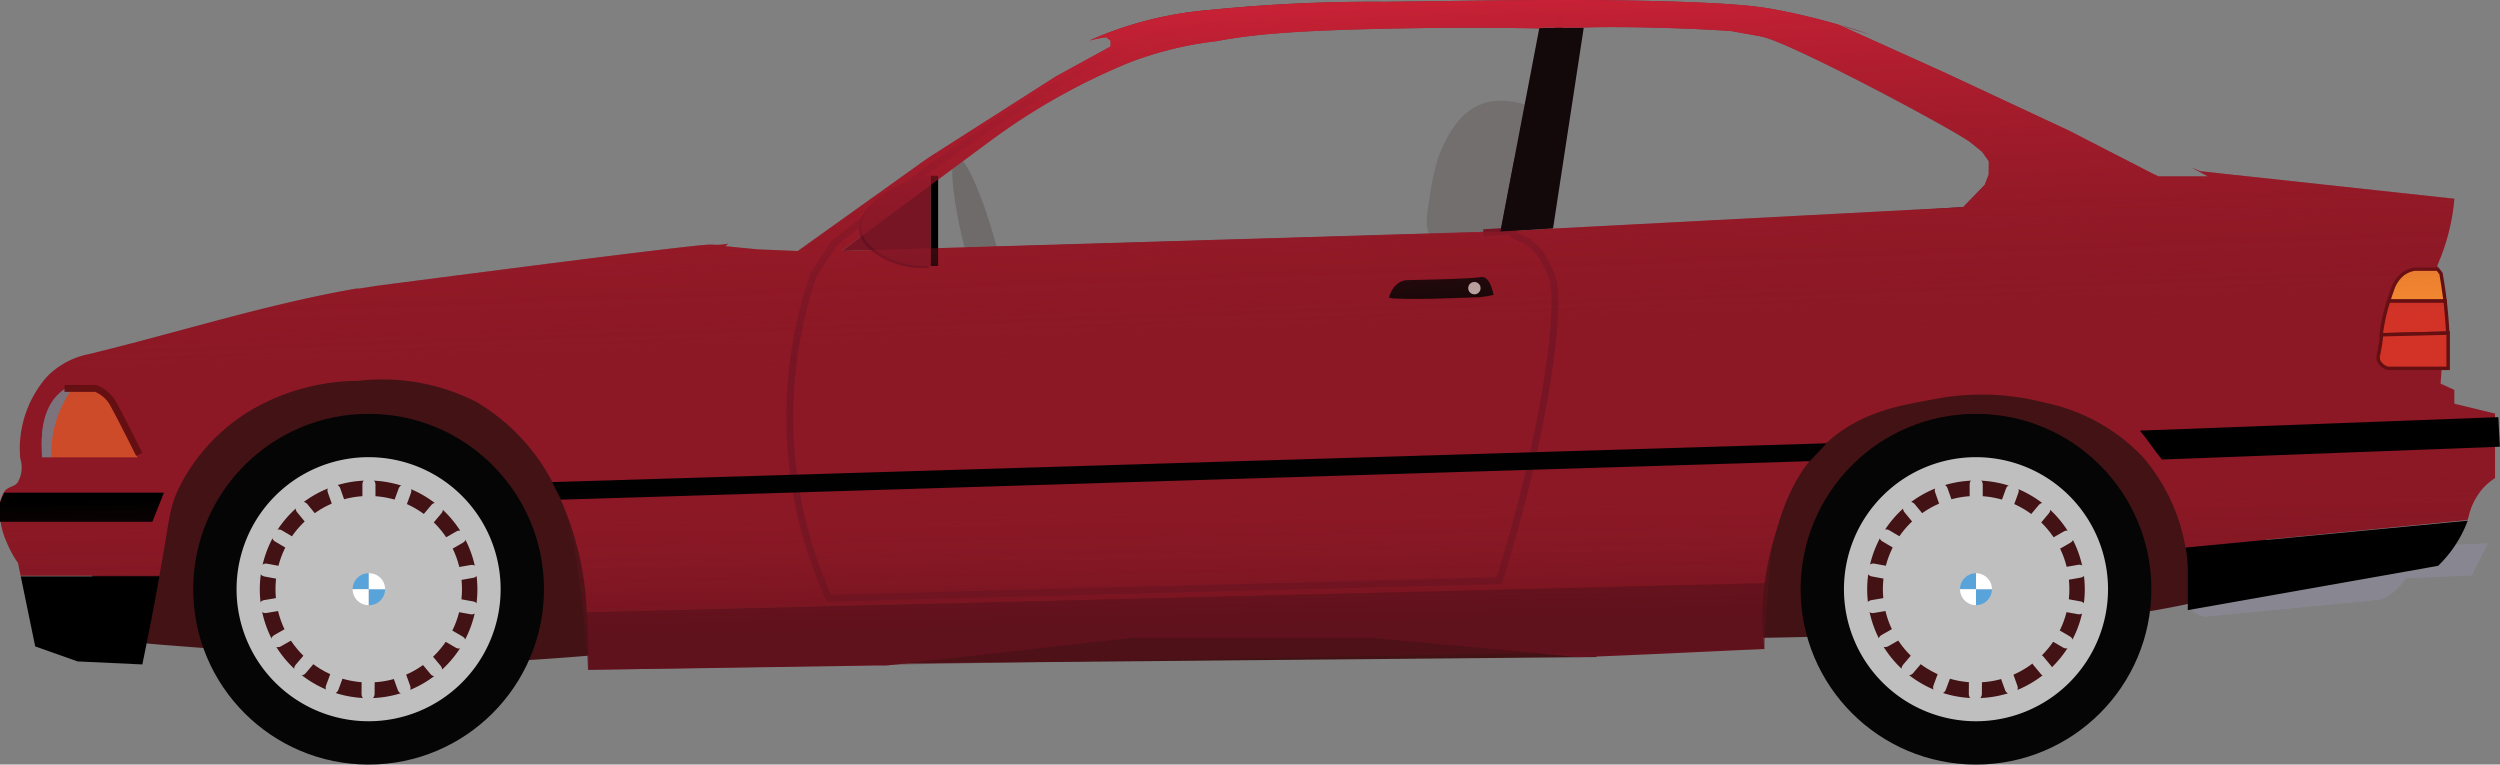<svg xmlns="http://www.w3.org/2000/svg" xmlns:xlink="http://www.w3.org/1999/xlink" viewBox="0 0 181.77 55.59"><rect x="0" y="0" width="181.77" height="55.59" fill="#808080" stroke="none"/><defs><style>.cls-1,.cls-2{fill:#29120d;}.cls-1{opacity:0.22;}.cls-2{opacity:0.18;}.cls-10,.cls-3{fill:#888791;}.cls-4{fill:#421215;}.cls-5{fill:#8c1825;}.cls-6{fill:#66121e;}.cls-7{fill:#7d737c;}.cls-8{fill:#cd4b29;}.cls-9{fill:#040504;}.cls-10{opacity:0.13;}.cls-11{fill:#f78d31;}.cls-11,.cls-12,.cls-13{stroke:#640f12;}.cls-11,.cls-12,.cls-13,.cls-14{stroke-miterlimit:10;}.cls-11,.cls-12{stroke-width:0.25px;}.cls-12{fill:#d33327;}.cls-13,.cls-14{fill:none;stroke-width:0.5px;}.cls-14{stroke:#771524;}.cls-15{fill:#010101;}.cls-16{fill:#c1bcb6;}.cls-17{fill:#13080a;}.cls-18{fill:#771524;}.cls-19{fill:#631121;}.cls-20{fill:url(#linear-gradient);}.cls-21{opacity:0.51;fill:url(#linear-gradient-2);}.cls-22{fill:#bfbfbf;}.cls-23{fill:#58a4da;}.cls-24{fill:#fff;}</style><linearGradient id="linear-gradient" x1="89.56" y1="0.71" x2="90.44" y2="26.06" gradientUnits="userSpaceOnUse"><stop offset="0" stop-color="#c72135"/><stop offset="1" stop-color="#8c1826" stop-opacity="0"/></linearGradient><linearGradient id="linear-gradient-2" x1="90.89" y1="45.36" x2="90.72" y2="34.94" gradientUnits="userSpaceOnUse"><stop offset="0" stop-color="#591019"/><stop offset="0.63" stop-color="#781722" stop-opacity="0.37"/><stop offset="1" stop-color="#8c1826" stop-opacity="0"/></linearGradient></defs><title>bmw</title><g id="Layer_2" data-name="Layer 2"><g id="Layer_2-2" data-name="Layer 2"><g id="bmw"><ellipse class="cls-1" cx="71.4" cy="18.36" rx="1.14" ry="7.18" transform="translate(-2.32 19.09) rotate(-14.99)"/><path class="cls-2" d="M112.89,9.06a4.26,4.26,0,0,0-1.47-1.22,5.15,5.15,0,0,0-3.18-.43c-2.19.49-3.11,2.68-3.66,4a19.25,19.25,0,0,0-.67,3.19c-.24,1.39-.3,2.16.24,2.71a2.09,2.09,0,0,0,.86.48c.45.16,3.46,1.15,5.68-.32a3.54,3.54,0,0,0,.85-.77l-3.68.22,3.68-.22a9,9,0,0,0,.8-1.3C112.8,14.54,114.56,11.32,112.89,9.06Z"/><path class="cls-3" d="M161.53,39.24a6.53,6.53,0,0,0-.76.4l2.86-.27Z"/><path class="cls-3" d="M163.52,39.64l-2.85.4c-1.62,1.09-2.27,2.64-1.86,3.64a2.22,2.22,0,0,0,1.47,1.17L173,43.61a3.47,3.47,0,0,0,.61-.27,3.66,3.66,0,0,0,1.3-1.29l4.81-.21,1.19-2.34-6.85.3Z"/><polygon class="cls-4" points="87.69 43.95 61.3 48.27 116.11 47.77 111.66 43.95 87.69 43.95"/><path class="cls-4" d="M160.64,22.86c-3.08-5.61-8.68-9-16-10.79v.62l-.29.74-1.57,1.62-30,2,.06-.4-3.74.23v0l-1.13,0h0L70.46,18c-16.16,3-32,6.12-45.37,7.37-1.67.16-7.62.69-12.31,5C7.89,34.8,5.09,42.7,7.67,45.65c.87,1,2,1.07,5.11,1.31,16.36,1.25,14.57,1.33,17.16,1.31,4.48,0,8.81-.25,13.49-.65,8.4-.73,14.08-1.74,17.29-2.23,9.62-1.46,23.17-.86,49.9.39,12,.56,11,.69,13.88.65,16.14-.2,31.15-.83,39.91-4a22.31,22.31,0,0,0,.35-3.14l-7,.67,7-.67C165,32.15,162.13,25.59,160.64,22.86ZM41.37,44.58l87.89-2.19Z"/><path class="cls-4" d="M113.66,11.17l-3.55.37-1,5.29,3.74-.23Z"/><path d="M2.56,47l3.08,1.09,4.71.22c.29-1.4.72-3.5,1.18-6.09l.06-.31H1.51Z"/><path class="cls-5" d="M133.71,1.81l2.42.76C135.34,2.3,134.54,2,133.71,1.81Z"/><path class="cls-6" d="M42.77,47c0,.71,0,1.31,0,1.7l20.82-.31h.85l17.81-2H99.74s14.6,1.31,14.8,1.38,13.75-.59,13.75-.59a20.7,20.7,0,0,1,0-4.8L42.68,44.55C42.73,45.45,42.75,46.28,42.77,47Z"/><path class="cls-5" d="M178.45,29.35v-1l-1-.46.07-1,.13-2.29L177.6,21l-.39-1.7a15.13,15.13,0,0,0,1.24-4.85l-18.47-2-.64-.27h0l1.18.64h-3.59l-.42-.2-6.11-3.14-9-4.2L133.69,1.8A47.62,47.62,0,0,0,128.88.66C127.69.45,125.46.09,115.26,0c-4.8,0-3.72,0-14.6.13A118.62,118.62,0,0,0,87.89.73a26.91,26.91,0,0,0-8.19,2l-.49.22a9.37,9.37,0,0,1,1.22-.24l.32.25v.42l-4,2.19-9.31,5.94L58,18.25l-2.92-.12L53.74,18l-1-.1.21-.19h0a3.87,3.87,0,0,1-1.11.08l-.2,0c-.41-.05-7.74.84-24.32,3l-1.2.19-.21,0C19.32,22.13,13,24.16,6.49,25.74a5.9,5.9,0,0,0-3,1.57l-.12.13a7.94,7.94,0,0,0-1.9,5.89,2.14,2.14,0,0,1-.2,1.77c-.29.33-.58.23-.92.59A2.37,2.37,0,0,0,0,37.46a5.34,5.34,0,0,0,.46,1.9,7.71,7.71,0,0,0,.85,1.57l.19.93H11.59c.76-4.26.73-4.86,1.32-6.17a13.65,13.65,0,0,1,5.57-6,15.63,15.63,0,0,1,7.53-2,15.12,15.12,0,0,1,8.58,1.51,14.63,14.63,0,0,1,6,6.74,22.1,22.1,0,0,1,2.07,8.59l85.65-2.13a20.19,20.19,0,0,1,.62-3.05c.62-2.18,1.4-4.91,3.86-7.14s5.17-2.7,7.6-3.14a18.17,18.17,0,0,1,8.25.2,13.65,13.65,0,0,1,7.14,3.93,13.73,13.73,0,0,1,3.13,6.61l20.5-2,.08-.26a4.71,4.71,0,0,1,1-2,4.24,4.24,0,0,1,.92-.79V30.07ZM144.59,12.7l-.29.74-1.57,1.62-29.81,1.56v0l-3.83.23v0l-1.13,0h0L61.2,18.25l11-8.15A47,47,0,0,1,82,4.59,25.78,25.78,0,0,1,88.41,3c2.43-.45,5.13-.78,13.16-.93,2.66-.05,6.19-.09,10.36,0V2l3.23,0V2c2.19-.08,7,0,10.71.26l2.18.39c2.13.42,14.15,6.86,15.22,7.71l.49.39.35.29.49.69Z"/><path d="M158.92,39.82a11.85,11.85,0,0,1,.15,1.45c0,.38,0,2.87,0,3.09l18.2-3.22a8.83,8.83,0,0,0,2.15-3.28Z"/><path class="cls-5" d="M136.14,2.57h0Z"/><path class="cls-5" d="M133.69,1.8h0Z"/><path class="cls-7" d="M4.23,30.33a8.09,8.09,0,0,1,1-1.84H4.65a3.26,3.26,0,0,0-.34.27C2.9,30,3,32.2,3.05,33.1l0,.15h.7A8.14,8.14,0,0,1,4.23,30.33Z"/><path class="cls-8" d="M8.28,29.89a2.55,2.55,0,0,0-1.55-1.4,1.55,1.55,0,0,0-.54,0h-1a8.08,8.08,0,0,0-1.49,4.76H10A22.71,22.71,0,0,0,8.28,29.89Z"/><polygon points="0 37.94 0 36.54 0.3 35.82 11.92 35.82 11.08 37.94 0 37.94"/><path d="M155.59,31.31c.53.62,1.07,1.47,1.6,2.1l24.57-.93-.11-2.15Z"/><circle class="cls-9" cx="143.67" cy="42.84" r="12.75"/><path class="cls-10" d="M111.85,2h.07V2c-4.17,0-7.7,0-10.36,0-8,.16-10.73.48-13.16.93A25.78,25.78,0,0,0,82,4.59a47,47,0,0,0-9.87,5.5l-11,8.15L108,16.9l1.14-.07L111.92,2Z"/><polygon class="cls-10" points="109.09 16.83 107.95 16.9 109.09 16.87 109.09 16.83"/><path class="cls-10" d="M144.1,11l-.35-.29-.49-.39C142.2,9.48,130.18,3,128,2.63l-2.18-.39c-3.69-.24-8.52-.34-10.71-.26V2h0L112.92,16.6h0v0l29.81-1.56,1.57-1.62.29-.74v-1Z"/><polygon class="cls-10" points="159.35 12.18 150.22 8.26 144.59 5.8 140.67 4.17 138.86 3.51 136.14 2.57 133.69 1.8 141.45 5.28 150.41 9.48 156.53 12.62 156.94 12.82 160.53 12.82 159.35 12.18"/><path class="cls-10" d="M63.35,11.79,54,17.11l-1,.58-.21.19,1,.1,1.35.15,2.92.12,9.45-6.78,9.31-5.94,4-2.19V2.92l-.32-.25A8.3,8.3,0,0,0,78.84,3C73.49,6,68.7,8.8,63.35,11.79Z"/><path class="cls-11" d="M177.48,19.89l-.25-.32h-1.68a2,2,0,0,0-.79.32,2.37,2.37,0,0,0-.82,1.21c-.11.28-.19.54-.27.79h4.11C177.69,21.19,177.59,20.52,177.48,19.89Z"/><path class="cls-12" d="M177.78,21.89h-4.11a12.78,12.78,0,0,0-.54,2.45l4.84-.12C177.93,23.41,177.86,22.63,177.78,21.89Z"/><path class="cls-12" d="M178,24.22l-4.84.12a12,12,0,0,1-.22,1.44.75.75,0,0,0,0,.43,1.05,1.05,0,0,0,.68.57H178c0-.74,0-1.53,0-2.36C178,24.36,178,24.29,178,24.22Z"/><path class="cls-7" d="M4.26,30.14a8.09,8.09,0,0,1,1-1.84H4.67a3.26,3.26,0,0,0-.34.27C2.92,29.84,3,32,3.08,32.92l0,.15h.7A8.14,8.14,0,0,1,4.26,30.14Z"/><path class="cls-8" d="M8.31,29.7a2.55,2.55,0,0,0-1.55-1.4,1.55,1.55,0,0,0-.54,0h-1a8.08,8.08,0,0,0-1.49,4.76H10A22.71,22.71,0,0,0,8.31,29.7Z"/><path class="cls-13" d="M4.69,28.24c.75,0,.93,0,1.28,0,0,0,.33,0,1,0a2.71,2.71,0,0,1,.76.48,2.54,2.54,0,0,1,.54.71c.31.56,1,1.89,1.85,3.6"/><path class="cls-14" d="M111.37,17.82c-.3-.4-1.19-.58-1.34-.75l.06-.29-2.24.14,2.24-.14L113.36,2h0L113.6,1h-8l-16.62.59a27.45,27.45,0,0,0-4.74,1,30.71,30.71,0,0,0-6.95,3.28c-2.6,1.54-6,3.71-10,6.59l-6.63,5.21-1.5,2.29a31.86,31.86,0,0,0,1.11,23.53L109,42.22c3.36-10.63,4.56-20.11,3.87-22C112.17,18.25,111.37,17.82,111.37,17.82Z"/><polygon class="cls-15" points="40.14 35.05 40.78 36.33 131.59 33.53 132.81 32.23 40.14 35.05"/><path class="cls-9" d="M101,21.65a1.7,1.7,0,0,1,.81-1.15,1.36,1.36,0,0,1,.42-.13c2.95-.06,4.81-.13,5.33-.21a.68.68,0,0,1,.33,0c.42.14.61.83.71,1.28a8.55,8.55,0,0,1-1.07.17c-2.22.07-4.3.18-6.22.09Z"/><circle class="cls-16" cx="107.2" cy="20.95" r="0.45"/><polygon class="cls-17" points="111.92 2.04 109.09 16.83 112.92 16.6 115.15 2.02 111.92 2.04"/><polygon class="cls-18" points="61.2 18.25 67.17 13.76 66.84 18.08 61.2 18.25"/><path class="cls-19" d="M67.36,12.92a7,7,0,0,0-3.89,1.85,2.64,2.64,0,0,0-1,2c.11,1.07,1.23,1.72,1.72,2a5.91,5.91,0,0,0,3.35.69V12.92Z"/><path class="cls-18" d="M67.5,12.78a7,7,0,0,0-3.89,1.85,2.64,2.64,0,0,0-1,2c.11,1.07,1.23,1.72,1.72,2a5.91,5.91,0,0,0,3.35.69V12.78Z"/><rect x="67.68" y="12.78" width="0.53" height="6.56"/><circle class="cls-9" cx="26.8" cy="42.84" r="12.75"/><path class="cls-20" d="M178.45,29.35v-1l-1-.46.07-1,.13-2.29L177.6,21l-.39-1.7a15.13,15.13,0,0,0,1.24-4.85l-18.47-2-.64-.27h0l1.18.64h-3.59l-.42-.2-6.11-3.14-9-4.2L133.69,1.8A47.62,47.62,0,0,0,128.88.66C127.69.45,125.46.09,115.26,0c-4.8,0-3.72,0-14.6.13A118.62,118.62,0,0,0,87.89.73a26.91,26.91,0,0,0-8.19,2l-.49.22a9.37,9.37,0,0,1,1.22-.24l.32.25v.42l-4,2.19-9.31,5.94L58,18.25l-2.92-.12L53.74,18l-1-.1.21-.19h0a3.87,3.87,0,0,1-1.11.08l-.2,0c-.41-.05-7.74.84-24.32,3l-1.2.19-.21,0C19.32,22.13,13,24.16,6.49,25.74a5.9,5.9,0,0,0-3,1.57l-.12.13a7.94,7.94,0,0,0-1.9,5.89,2.14,2.14,0,0,1-.2,1.77c-.29.33-.58.23-.92.59A2.37,2.37,0,0,0,0,37.46a5.34,5.34,0,0,0,.46,1.9,7.71,7.71,0,0,0,.85,1.57l.19.93H11.59c.76-4.26.73-4.86,1.32-6.17a13.65,13.65,0,0,1,5.57-6,15.63,15.63,0,0,1,7.53-2,15.12,15.12,0,0,1,8.58,1.51,14.63,14.63,0,0,1,6,6.74c1.47,3,2,10.21,2.16,12.77l85.52-1.51c.12-1,.35-6.78.65-7.86.62-2.18,1.4-4.91,3.86-7.14s5.17-2.7,7.6-3.14a18.17,18.17,0,0,1,8.25.2,13.65,13.65,0,0,1,7.14,3.93,13.73,13.73,0,0,1,3.13,6.61l20.5-2,.08-.26a4.71,4.71,0,0,1,1-2,4.24,4.24,0,0,1,.92-.79V30.07ZM144.59,12.7l-.29.74-1.57,1.62-29.81,1.56v0l-3.83.23v0l-1.13,0h0L61.2,18.25l11-8.15A47,47,0,0,1,82,4.59,25.78,25.78,0,0,1,88.41,3c2.43-.45,5.13-.78,13.16-.93,2.66-.05,6.19-.09,10.36,0V2l3.23,0V2c2.19-.08,7,0,10.71.26l2.18.39c2.13.42,14.15,6.86,15.22,7.71l.49.39.35.29.49.69Z"/><path class="cls-21" d="M178.45,29.35v-1l-1-.46.07-1,.13-2.29L177.6,21l-.39-1.7a15.13,15.13,0,0,0,1.24-4.85l-18.47-2-.64-.27h0l1.18.64h-3.59l-.42-.2-6.11-3.14-9-4.2L133.69,1.8A47.62,47.62,0,0,0,128.88.66C127.69.45,125.46.09,115.26,0c-4.8,0-3.72,0-14.6.13A118.62,118.62,0,0,0,87.89.73a26.91,26.91,0,0,0-8.19,2l-.49.22a9.37,9.37,0,0,1,1.22-.24l.32.25v.42l-4,2.19-9.31,5.94L58,18.25l-2.92-.12L53.74,18l-1-.1.21-.19h0a3.87,3.87,0,0,1-1.11.08l-.2,0c-.41-.05-7.74.84-24.32,3l-1.2.19-.21,0C19.32,22.13,13,24.16,6.49,25.74a5.9,5.9,0,0,0-3,1.57l-.12.13a7.94,7.94,0,0,0-1.9,5.89,2.14,2.14,0,0,1-.2,1.77c-.29.33-.58.23-.92.59A2.37,2.37,0,0,0,0,37.46a5.34,5.34,0,0,0,.46,1.9,7.71,7.71,0,0,0,.85,1.57l.19.93H11.59c.76-4.26.73-4.86,1.32-6.17a13.65,13.65,0,0,1,5.57-6,15.63,15.63,0,0,1,7.53-2,15.12,15.12,0,0,1,8.58,1.51,14.63,14.63,0,0,1,6,6.74c1.47,3,2,10.21,2.16,12.77l85.52-1.51c.12-1,.35-6.78.65-7.86.62-2.18,1.4-4.91,3.86-7.14s5.17-2.7,7.6-3.14a18.17,18.17,0,0,1,8.25.2,13.65,13.65,0,0,1,7.14,3.93,13.73,13.73,0,0,1,3.13,6.61l20.5-2,.08-.26a4.71,4.71,0,0,1,1-2,4.24,4.24,0,0,1,.92-.79V30.07ZM144.59,12.7l-.29.74-1.57,1.62-29.81,1.56v0l-3.83.23v0l-1.13,0h0L61.2,18.25l11-8.15A47,47,0,0,1,82,4.59,25.78,25.78,0,0,1,88.41,3c2.43-.45,5.13-.78,13.16-.93,2.66-.05,6.19-.09,10.36,0V2l3.23,0V2c2.19-.08,7,0,10.71.26l2.18.39c2.13.42,14.15,6.86,15.22,7.71l.49.39.35.29.49.69Z"/><circle class="cls-4" cx="26.84" cy="42.78" r="8.07"/><path class="cls-22" d="M26.8,33.24a9.6,9.6,0,1,0,9.6,9.6A9.6,9.6,0,0,0,26.8,33.24Zm0,17.52a7.91,7.91,0,1,1,7.91-7.91A7.91,7.91,0,0,1,26.8,50.76Z"/><circle class="cls-22" cx="26.81" cy="42.84" r="6.78"/><rect class="cls-22" x="26.35" y="34.74" width="0.95" height="1.84" rx="0.47" ry="0.47"/><rect class="cls-22" x="28.36" y="35.63" width="1.84" height="0.95" rx="0.47" ry="0.47" transform="translate(-14.67 51.24) rotate(-69.97)"/><rect class="cls-22" x="30.52" y="36.88" width="1.84" height="0.95" rx="0.47" ry="0.47" transform="translate(-17.38 37.37) rotate(-49.93)"/><rect class="cls-22" x="32.12" y="38.8" width="1.84" height="0.95" rx="0.47" ry="0.47" transform="translate(-15.18 21.69) rotate(-29.9)"/><rect class="cls-22" x="32.96" y="41.15" width="1.84" height="0.95" rx="0.47" ry="0.47" transform="translate(-6.63 6.42) rotate(-9.87)"/><rect class="cls-22" x="33.4" y="43.2" width="0.95" height="1.84" rx="0.47" ry="0.47" transform="translate(-15.53 69.67) rotate(-79.83)"/><rect class="cls-22" x="32.53" y="45.54" width="0.95" height="1.84" rx="0.47" ry="0.47" transform="translate(-23.75 51.62) rotate(-59.8)"/><rect class="cls-22" x="30.92" y="47.45" width="0.95" height="1.84" rx="0.47" ry="0.47" transform="translate(-23.68 31.27) rotate(-39.76)"/><rect class="cls-22" x="28.75" y="48.68" width="0.95" height="1.84" rx="0.47" ry="0.47" transform="translate(-15.03 12.78) rotate(-19.73)"/><rect class="cls-22" x="25.84" y="49.55" width="1.84" height="0.95" rx="0.47" ry="0.47" transform="translate(-23.4 76.51) rotate(-89.7)"/><rect class="cls-22" x="23.38" y="49.1" width="1.84" height="0.95" rx="0.47" ry="0.47" transform="translate(-30.62 55.13) rotate(-69.66)"/><rect class="cls-22" x="21.23" y="47.83" width="1.84" height="0.95" rx="0.47" ry="0.47" transform="translate(-29 33.89) rotate(-49.63)"/><rect class="cls-22" x="19.64" y="45.9" width="1.84" height="0.95" rx="0.47" ry="0.47" transform="translate(-20.22 16.2) rotate(-29.6)"/><rect class="cls-22" x="18.81" y="43.55" width="1.84" height="0.95" rx="0.47" ry="0.47" transform="translate(-7.04 3.89) rotate(-9.56)"/><rect class="cls-22" x="19.27" y="40.61" width="0.95" height="1.84" rx="0.47" ry="0.47" transform="translate(-24.67 53.4) rotate(-79.53)"/><rect class="cls-22" x="20.15" y="38.27" width="0.95" height="1.84" rx="0.47" ry="0.47" transform="translate(-23.61 37.07) rotate(-59.5)"/><rect class="cls-22" x="21.78" y="36.37" width="0.95" height="1.84" rx="0.47" ry="0.47" transform="translate(-18.63 22.64) rotate(-39.46)"/><rect class="cls-22" x="23.96" y="35.15" width="0.95" height="1.84" rx="0.47" ry="0.47" transform="translate(-10.61 10.18) rotate(-19.43)"/><line class="cls-22" x1="26.81" y1="36.06" x2="26.81" y2="42.84"/><path class="cls-23" d="M26.8,44A1.16,1.16,0,0,0,28,42.84H26.8Z"/><path class="cls-24" d="M26.8,41.68v1.16H28A1.16,1.16,0,0,0,26.8,41.68Z"/><path class="cls-23" d="M26.8,41.68a1.16,1.16,0,0,0-1.16,1.16H26.8Z"/><path class="cls-24" d="M25.64,42.84A1.16,1.16,0,0,0,26.8,44V42.84Z"/><circle class="cls-4" cx="143.71" cy="42.78" r="8.07"/><path class="cls-22" d="M143.67,33.24a9.6,9.6,0,1,0,9.6,9.6A9.6,9.6,0,0,0,143.67,33.24Zm0,17.52a7.91,7.91,0,1,1,7.91-7.91A7.91,7.91,0,0,1,143.67,50.76Z"/><circle class="cls-22" cx="143.68" cy="42.84" r="6.78"/><rect class="cls-22" x="143.21" y="34.74" width="0.95" height="1.84" rx="0.47" ry="0.47"/><rect class="cls-22" x="145.23" y="35.63" width="1.84" height="0.95" rx="0.47" ry="0.47" transform="translate(62.17 161.04) rotate(-69.97)"/><rect class="cls-22" x="147.39" y="36.88" width="1.84" height="0.95" rx="0.47" ry="0.47" transform="translate(24.26 126.81) rotate(-49.93)"/><rect class="cls-22" x="148.99" y="38.8" width="1.84" height="0.95" rx="0.47" ry="0.47" transform="translate(0.38 79.95) rotate(-29.9)"/><rect class="cls-22" x="149.83" y="41.15" width="1.84" height="0.95" rx="0.47" ry="0.47" transform="translate(-4.9 26.44) rotate(-9.87)"/><rect class="cls-22" x="150.27" y="43.2" width="0.95" height="1.84" rx="0.47" ry="0.47" transform="translate(80.7 184.7) rotate(-79.83)"/><rect class="cls-22" x="149.4" y="45.54" width="0.95" height="1.84" rx="0.47" ry="0.47" transform="translate(34.33 152.62) rotate(-59.8)"/><rect class="cls-22" x="147.79" y="47.45" width="0.95" height="1.84" rx="0.47" ry="0.47" transform="matrix(0.77, -0.64, 0.64, 0.77, 3.36, 106.02)"/><rect class="cls-22" x="145.61" y="48.68" width="0.95" height="1.84" rx="0.47" ry="0.47" transform="translate(-8.17 52.23) rotate(-19.73)"/><rect class="cls-22" x="142.71" y="49.55" width="1.84" height="0.95" rx="0.47" ry="0.47" transform="translate(92.85 193.38) rotate(-89.7)"/><rect class="cls-22" x="140.25" y="49.1" width="1.84" height="0.95" rx="0.47" ry="0.47" transform="translate(45.63 164.71) rotate(-69.66)"/><rect class="cls-22" x="138.1" y="47.83" width="1.84" height="0.95" rx="0.47" ry="0.47" transform="translate(12.17 122.93) rotate(-49.63)"/><rect class="cls-22" x="136.51" y="45.9" width="1.84" height="0.95" rx="0.47" ry="0.47" transform="translate(-4.97 73.92) rotate(-29.6)"/><rect class="cls-22" x="135.67" y="43.55" width="1.84" height="0.95" rx="0.47" ry="0.47" transform="translate(-5.42 23.3) rotate(-9.56)"/><rect class="cls-22" x="136.14" y="40.61" width="0.95" height="1.84" rx="0.47" ry="0.47" transform="translate(70.96 168.32) rotate(-79.53)"/><rect class="cls-22" x="137.02" y="38.27" width="0.95" height="1.84" rx="0.47" ry="0.47" transform="translate(33.94 137.76) rotate(-59.5)"/><rect class="cls-22" x="138.65" y="36.37" width="0.95" height="1.84" rx="0.47" ry="0.47" transform="translate(8.01 96.92) rotate(-39.46)"/><rect class="cls-22" x="140.82" y="35.15" width="0.95" height="1.84" rx="0.47" ry="0.47" transform="translate(-3.95 49.05) rotate(-19.43)"/><line class="cls-22" x1="143.68" y1="36.06" x2="143.68" y2="42.84"/><path class="cls-23" d="M143.67,44a1.16,1.16,0,0,0,1.16-1.16h-1.16Z"/><path class="cls-24" d="M143.67,41.68v1.16h1.16A1.16,1.16,0,0,0,143.67,41.68Z"/><path class="cls-23" d="M143.67,41.68a1.16,1.16,0,0,0-1.16,1.16h1.16Z"/><path class="cls-24" d="M142.51,42.84A1.16,1.16,0,0,0,143.67,44V42.84Z"/></g></g></g></svg>
